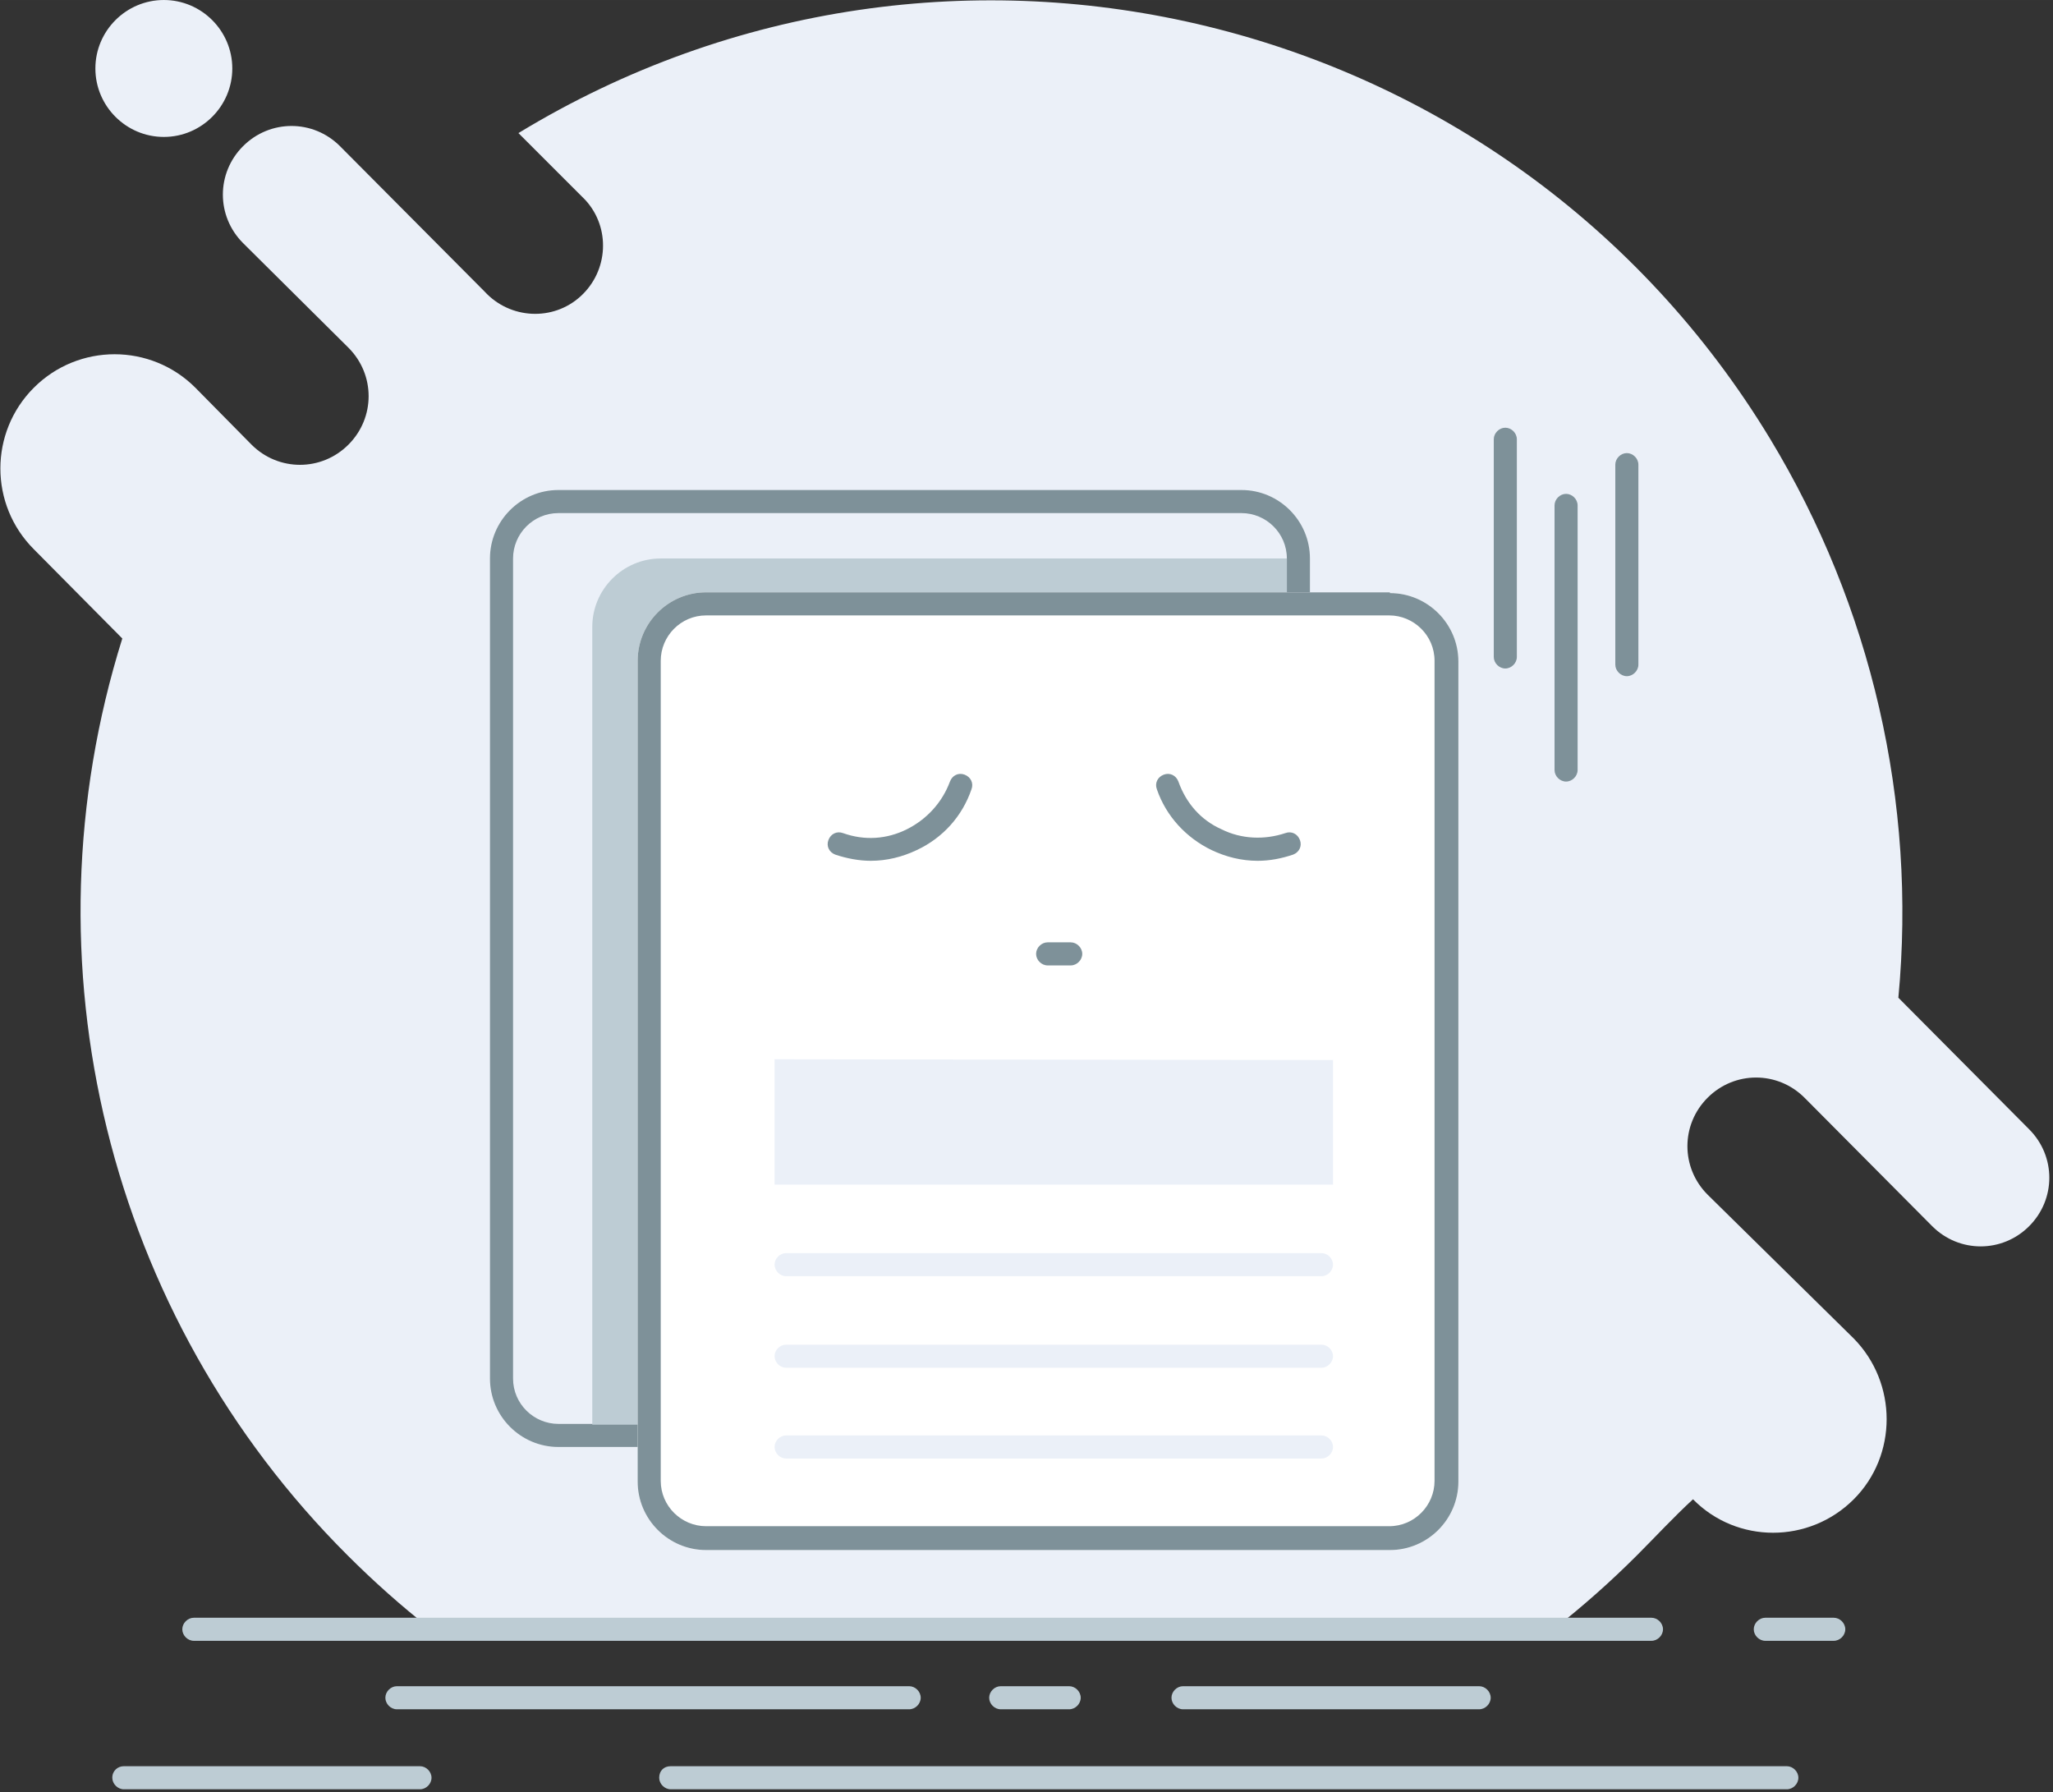 <?xml version="1.0" standalone="no"?><!DOCTYPE svg PUBLIC "-//W3C//DTD SVG 1.1//EN" "http://www.w3.org/Graphics/SVG/1.1/DTD/svg11.dtd"><svg t="1683968675651" class="icon" viewBox="0 0 1173 1024" version="1.1" xmlns="http://www.w3.org/2000/svg" p-id="4186" xmlns:xlink="http://www.w3.org/1999/xlink" width="54.984" height="48"><rect x="0" y="0" width="1173" height="1024" fill="#333333" stroke="none"/><path d="M54.496 39.114c0 21.535 17.579 39.114 39.114 39.114s39.114-17.579 39.114-39.114-17.579-39.114-39.114-39.114-39.114 17.579-39.114 39.114m1004.663 817.442c-25.49 25.49-66.802 25.49-91.852 0-10.987 10.108-21.535 21.535-32.082 32.082-14.942 14.942-30.324 28.567-47.025 41.751H245.672c-16.261-12.745-32.082-26.809-47.025-41.751C61.528 751.959 11.866 549.796 69.878 364.773L19.337 313.792c-25.49-25.49-25.49-66.802 0-92.292s66.802-25.49 92.292 0l32.082 32.522c15.382 15.382 39.993 15.382 55.375 0s15.382-39.993 0-55.375L138.877 138.877c-15.382-15.382-15.382-39.993 0-55.375s39.993-15.382 55.375 0L276.876 166.565c14.503 15.821 39.114 17.14 54.936 2.637 15.821-14.503 17.14-39.114 2.637-54.936l-2.637-2.637-35.598-35.598c245.672-149.425 566.057-71.197 715.042 174.476 58.012 95.808 83.942 207.876 73.394 319.506l74.712 75.152c15.382 15.382 15.382 39.993 0 55.375s-39.993 15.382-55.375 0l-72.955-73.394c-15.382-15.382-39.993-15.382-55.375 0s-15.382 39.993 0 55.375l83.502 82.184c25.051 25.49 25.051 66.802 0 91.852" fill="#EBF0F8" p-id="4187"></path><path d="M110.75 924.237h832.824c3.516 0 6.592 3.076 6.592 6.592s-3.076 6.592-6.592 6.592H110.75c-3.516 0-6.592-3.076-6.592-6.592s3.076-6.592 6.592-6.592z m897.868 0h39.114c3.516 0 6.592 3.076 6.592 6.592s-3.076 6.592-6.592 6.592h-39.114c-3.516 0-6.592-3.076-6.592-6.592s3.076-6.592 6.592-6.592z m-436.848 39.114h39.114c3.516 0 6.592 3.076 6.592 6.592s-3.076 6.592-6.592 6.592h-39.114c-3.516 0-6.592-3.076-6.592-6.592s3.076-6.592 6.592-6.592m-501.013 45.706h169.202c3.516 0 6.592 3.076 6.592 6.592s-3.076 6.592-6.592 6.592H70.757c-3.516 0-6.592-3.076-6.592-6.592 0-3.955 3.076-6.592 6.592-6.592m312.474 0h637.693c3.516 0 6.592 3.076 6.592 6.592s-3.076 6.592-6.592 6.592H383.231c-3.516 0-6.592-3.076-6.592-6.592 0-3.955 2.637-6.592 6.592-6.592m292.697-45.706h169.202c3.516 0 6.592 3.076 6.592 6.592s-3.076 6.592-6.592 6.592h-169.202c-3.516 0-6.592-3.076-6.592-6.592s3.076-6.592 6.592-6.592z m-449.154 0h292.697c3.516 0 6.592 3.076 6.592 6.592s-3.076 6.592-6.592 6.592H226.774c-3.516 0-6.592-3.076-6.592-6.592s3.076-6.592 6.592-6.592" fill="#BDCCD4" p-id="4188"></path><path d="M709.329 279.952c21.535 0 39.114 17.579 39.114 39.114v468.491c0 21.535-17.579 39.114-39.114 39.114H319.066c-21.535 0-39.114-17.579-39.114-39.114V319.066c0-21.535 17.579-39.114 39.114-39.114h390.263z m-390.263 13.185c-14.503 0-25.93 11.866-25.93 25.93v468.491c0 14.503 11.866 25.93 25.93 25.93h390.263c14.503 0 25.93-11.866 25.93-25.93V319.066c0-14.503-11.866-25.93-25.93-25.93H319.066z" fill="#7E9199" p-id="4189"></path><path d="M735.258 774.812c0 21.535-17.579 39.114-39.114 39.114H338.403V358.18c0-21.535 17.579-39.114 39.114-39.114h357.741v455.746z" fill="#BDCCD4" p-id="4190"></path><path d="M794.149 338.843c21.535 0 39.114 17.579 39.114 39.114v468.491c0 21.535-17.579 39.114-39.114 39.114H403.447c-21.535 0-39.114-17.579-39.114-39.114V377.518c0-21.535 17.579-39.114 39.114-39.114h390.702v0.439z" fill="#FFFFFF" p-id="4191"></path><path d="M794.149 338.843c21.535 0 39.114 17.579 39.114 39.114v468.491c0 21.535-17.579 39.114-39.114 39.114H403.447c-21.535 0-39.114-17.579-39.114-39.114V377.518c0-21.535 17.579-39.114 39.114-39.114h390.702v0.439zM403.447 351.588c-14.503 0-25.93 11.866-25.93 25.93v468.491c0 14.503 11.866 25.93 25.93 25.93h390.263c14.503 0 25.93-11.866 25.93-25.93V377.518c0-14.503-11.866-25.93-25.93-25.93H403.447z" fill="#7E9199" p-id="4192"></path><path d="M611.763 538.369c3.516 0 6.592 3.076 6.592 6.592s-3.076 6.592-6.592 6.592h-13.185c-3.516 0-6.592-3.076-6.592-6.592s3.076-6.592 6.592-6.592h13.185z" fill="#7E9199" p-id="4193"></path><path d="M755.035 820.079c3.516 0 6.592 3.076 6.592 6.592s-3.076 6.592-6.592 6.592h-305.882c-3.516 0-6.592-3.076-6.592-6.592s3.076-6.592 6.592-6.592h305.882z m0-51.859c3.516 0 6.592 3.076 6.592 6.592s-3.076 6.592-6.592 6.592h-305.882c-3.516 0-6.592-3.076-6.592-6.592s3.076-6.592 6.592-6.592h305.882z m0-52.299c3.516 0 6.592 3.076 6.592 6.592s-3.076 6.592-6.592 6.592h-305.882c-3.516 0-6.592-3.076-6.592-6.592s3.076-6.592 6.592-6.592h305.882z m6.592-110.311V676.807h-319.066v-71.636l319.066 0.439z" fill="#EBF0F8" p-id="4194"></path><path d="M497.497 491.784c-6.592 0-13.624-1.318-20.216-3.516-3.516-1.318-5.274-4.834-3.955-8.35 1.318-3.516 4.834-5.274 8.35-3.955 12.306 4.395 25.051 3.516 36.477-2.197 11.427-5.713 20.216-15.382 24.611-27.248 1.318-3.516 4.834-5.274 8.35-3.955 3.516 1.318 5.274 4.834 3.955 8.35-5.274 15.382-16.261 27.688-31.203 34.719-8.35 3.955-17.14 6.153-26.369 6.153m221.061 0c-9.229 0-18.019-2.197-26.369-6.153-14.503-7.032-25.93-19.337-31.203-34.719-1.318-3.516 0.439-7.032 3.955-8.35 3.516-1.318 7.032 0.439 8.35 3.955 4.395 12.306 12.745 21.974 24.611 27.248 11.427 5.713 24.611 6.153 36.477 2.197 3.516-1.318 7.032 0.439 8.35 3.955 1.318 3.516-0.439 7.032-3.955 8.35-6.592 2.197-13.185 3.516-20.216 3.516m141.514-109.871c-3.516 0-6.592-3.076-6.592-6.592V250.946c0-3.516 3.076-6.592 6.592-6.592s6.592 3.076 6.592 6.592v124.374c0 3.516-3.076 6.592-6.592 6.592m69.439 4.395c-3.516 0-6.592-3.076-6.592-6.592v-114.266c0-3.516 3.076-6.592 6.592-6.592s6.592 3.076 6.592 6.592v114.266c0 3.516-3.076 6.592-6.592 6.592m-34.719 60.209c-3.516 0-6.592-3.076-6.592-6.592V288.742c0-3.516 3.076-6.592 6.592-6.592s6.592 3.076 6.592 6.592v151.183c0 3.516-3.076 6.592-6.592 6.592" fill="#7E9199" p-id="4195"></path></svg>